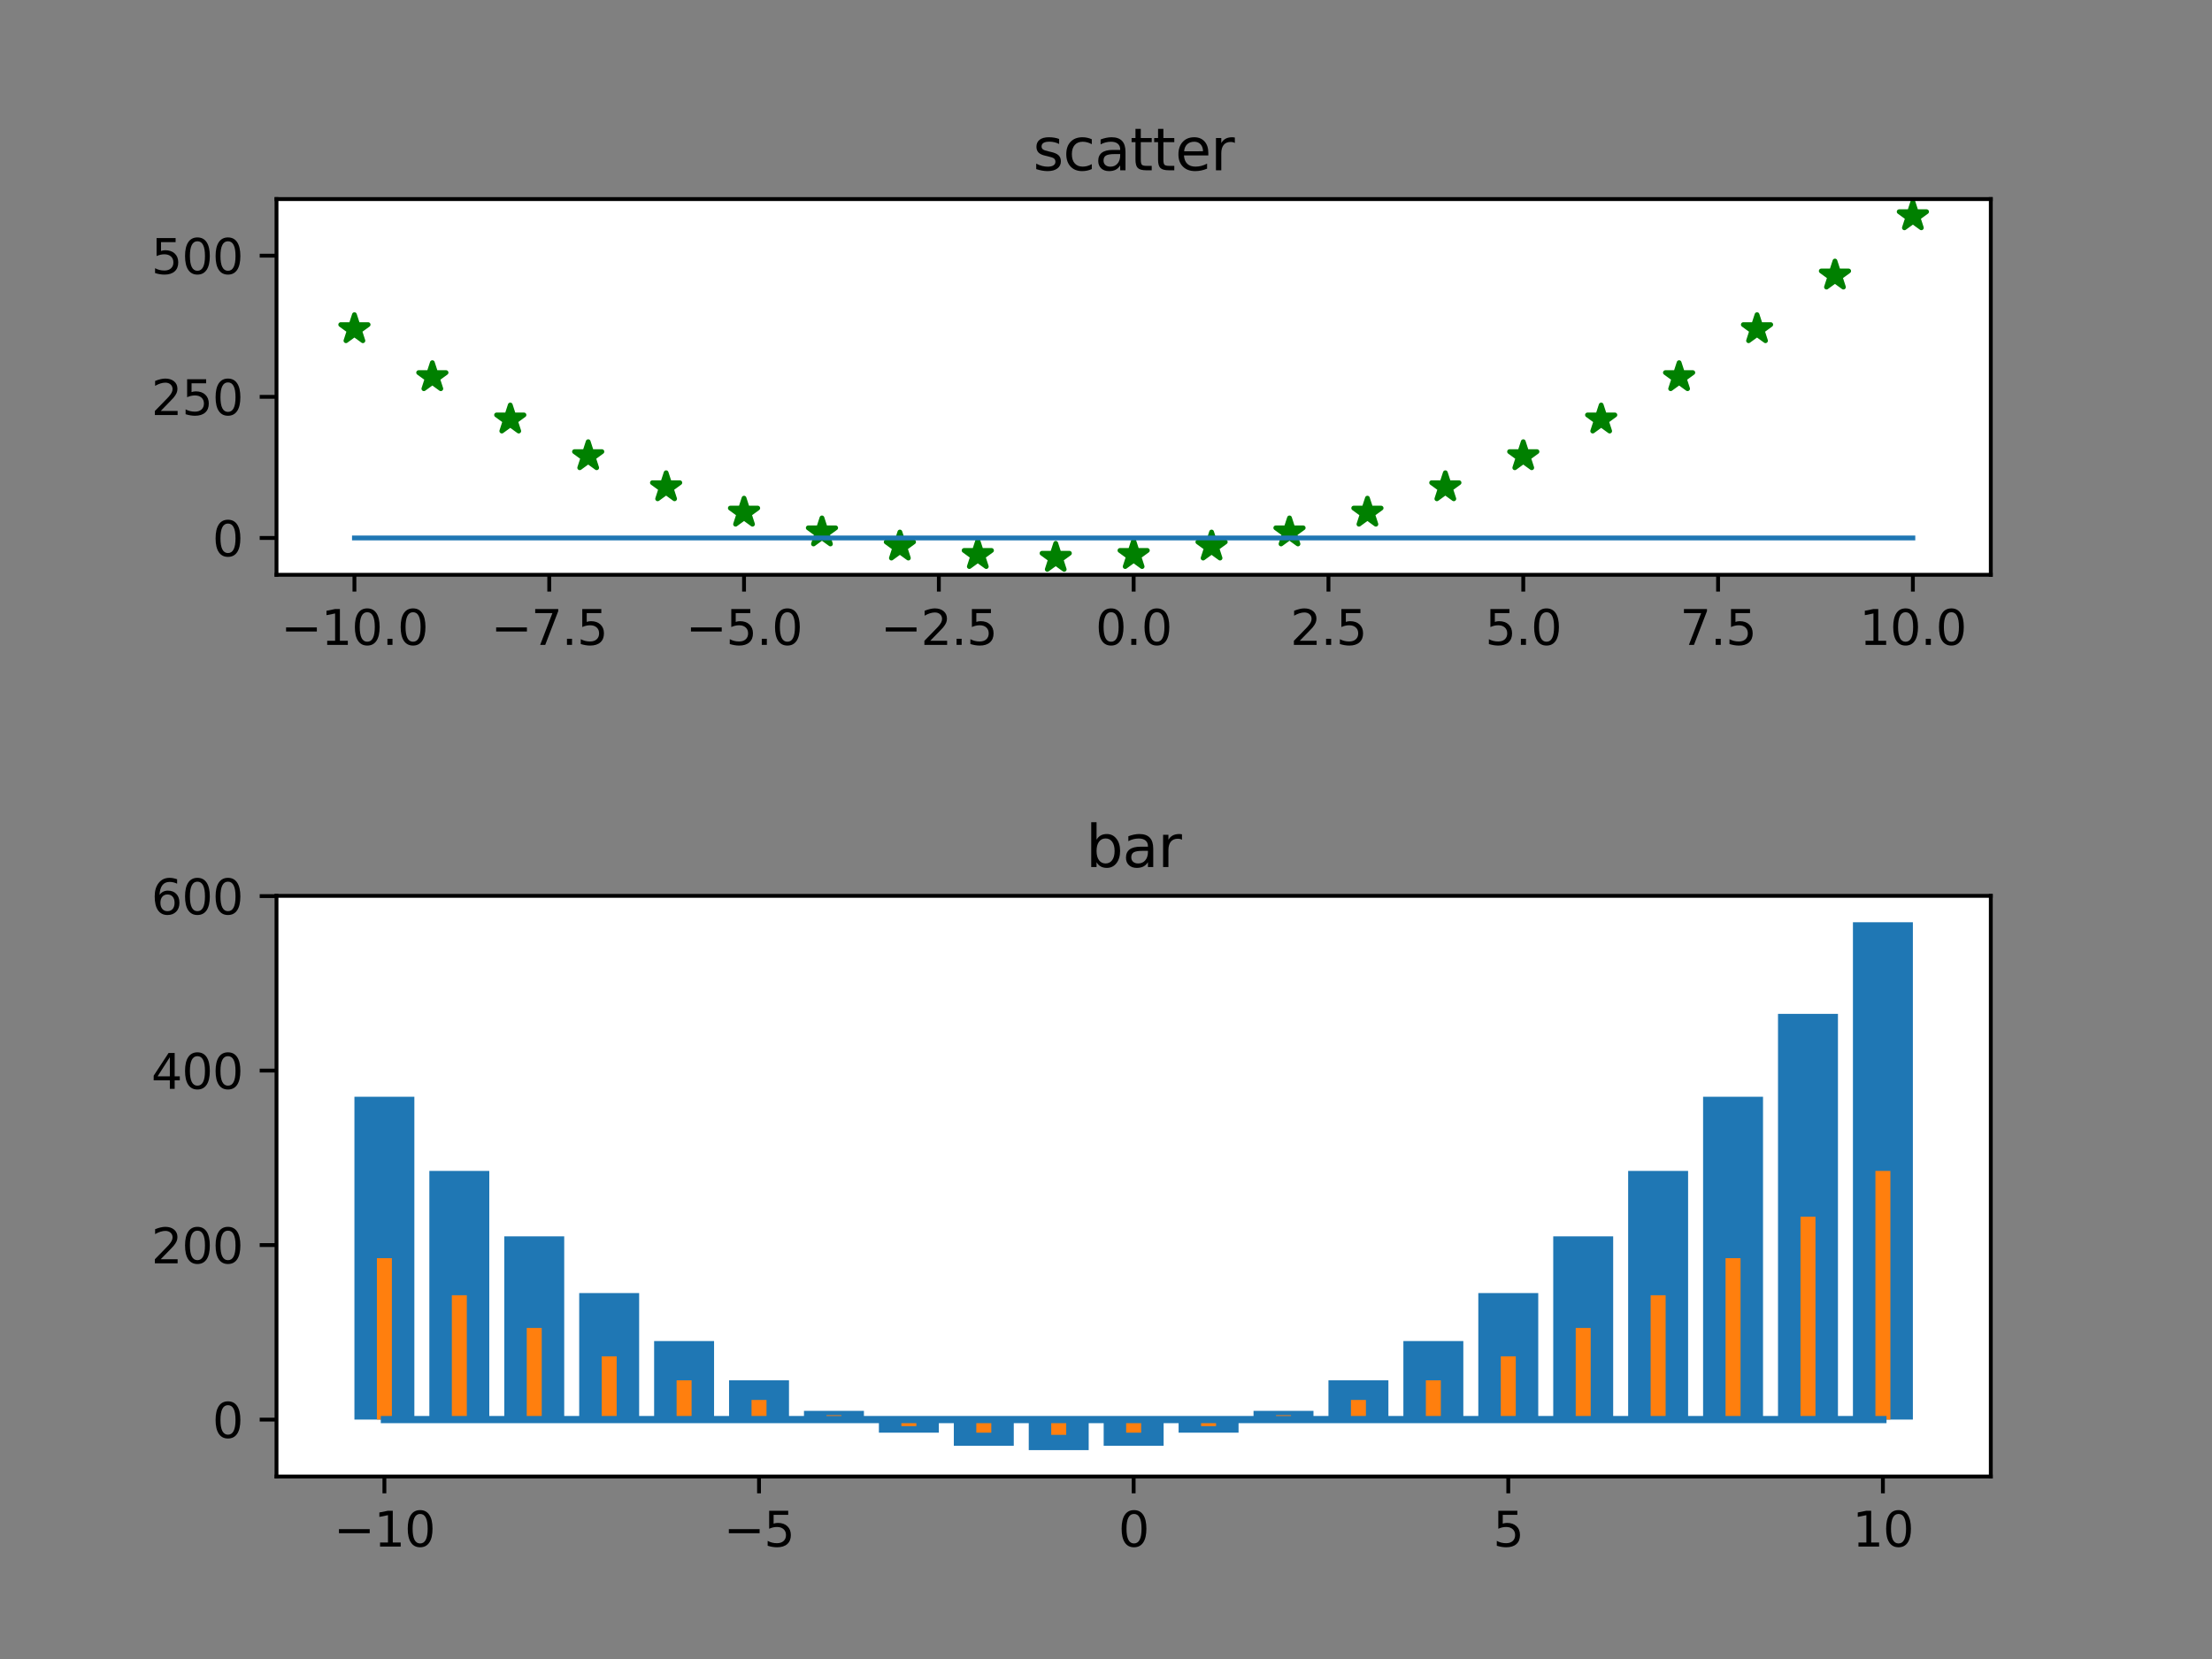 <?xml version="1.0" encoding="utf-8" standalone="no"?>
<!DOCTYPE svg PUBLIC "-//W3C//DTD SVG 1.1//EN"
  "http://www.w3.org/Graphics/SVG/1.1/DTD/svg11.dtd">
<svg xmlns:xlink="http://www.w3.org/1999/xlink" width="460.8pt" height="345.6pt" viewBox="0 0 460.8 345.6" xmlns="http://www.w3.org/2000/svg" version="1.1">
 <defs>
  <style type="text/css">*{stroke-linejoin: round; stroke-linecap: butt}</style>
 </defs>
 <g id="figure_1">
  <g id="patch_1">
   <path d="M 0 345.6 
L 460.8 345.6 
L 460.8 0 
L 0 0 
z
" style="fill: #808080"/>
  </g>
  <g id="axes_1">
   <g id="patch_2">
    <path d="M 57.6 119.74 
L 414.72 119.74 
L 414.72 41.472 
L 57.6 41.472 
z
" style="fill: #ffffff"/>
   </g>
   <g id="PathCollection_1">
    <defs>
     <path id="m7efe083b25" d="M 0 -3 
L -0.674 -0.927 
L -2.853 -0.927 
L -1.09 0.354 
L -1.763 2.427 
L -0 1.146 
L 1.763 2.427 
L 1.09 0.354 
L 2.853 -0.927 
L 0.674 -0.927 
z
" style="stroke: #008000"/>
    </defs>
    <g clip-path="url(#p7c8ee250b7)">
     <use xlink:href="#m7efe083b25" x="73.833" y="68.551" style="fill: #008000; stroke: #008000"/>
     <use xlink:href="#m7efe083b25" x="90.065" y="78.548" style="fill: #008000; stroke: #008000"/>
     <use xlink:href="#m7efe083b25" x="106.298" y="87.369" style="fill: #008000; stroke: #008000"/>
     <use xlink:href="#m7efe083b25" x="122.531" y="95.013" style="fill: #008000; stroke: #008000"/>
     <use xlink:href="#m7efe083b25" x="138.764" y="101.482" style="fill: #008000; stroke: #008000"/>
     <use xlink:href="#m7efe083b25" x="154.996" y="106.774" style="fill: #008000; stroke: #008000"/>
     <use xlink:href="#m7efe083b25" x="171.229" y="110.89" style="fill: #008000; stroke: #008000"/>
     <use xlink:href="#m7efe083b25" x="187.462" y="113.83" style="fill: #008000; stroke: #008000"/>
     <use xlink:href="#m7efe083b25" x="203.695" y="115.595" style="fill: #008000; stroke: #008000"/>
     <use xlink:href="#m7efe083b25" x="219.927" y="116.183" style="fill: #008000; stroke: #008000"/>
     <use xlink:href="#m7efe083b25" x="236.16" y="115.595" style="fill: #008000; stroke: #008000"/>
     <use xlink:href="#m7efe083b25" x="252.393" y="113.83" style="fill: #008000; stroke: #008000"/>
     <use xlink:href="#m7efe083b25" x="268.625" y="110.89" style="fill: #008000; stroke: #008000"/>
     <use xlink:href="#m7efe083b25" x="284.858" y="106.774" style="fill: #008000; stroke: #008000"/>
     <use xlink:href="#m7efe083b25" x="301.091" y="101.482" style="fill: #008000; stroke: #008000"/>
     <use xlink:href="#m7efe083b25" x="317.324" y="95.013" style="fill: #008000; stroke: #008000"/>
     <use xlink:href="#m7efe083b25" x="333.556" y="87.369" style="fill: #008000; stroke: #008000"/>
     <use xlink:href="#m7efe083b25" x="349.789" y="78.548" style="fill: #008000; stroke: #008000"/>
     <use xlink:href="#m7efe083b25" x="366.022" y="68.551" style="fill: #008000; stroke: #008000"/>
     <use xlink:href="#m7efe083b25" x="382.255" y="57.379" style="fill: #008000; stroke: #008000"/>
     <use xlink:href="#m7efe083b25" x="398.487" y="45.03" style="fill: #008000; stroke: #008000"/>
    </g>
   </g>
   <g id="matplotlib.axis_1">
    <g id="xtick_1">
     <g id="line2d_1">
      <defs>
       <path id="mc8c037ed81" d="M 0 0 
L 0 3.5 
" style="stroke: #000000; stroke-width: 0.8"/>
      </defs>
      <g>
       <use xlink:href="#mc8c037ed81" x="73.833" y="119.74" style="stroke: #000000; stroke-width: 0.8"/>
      </g>
     </g>
     <g id="text_1">
      <!-- −10.0 -->
      <g transform="translate(58.51 134.339) scale(0.1 -0.1)">
       <defs>
        <path id="DejaVuSans-2212" d="M 678 2272 
L 4684 2272 
L 4684 1741 
L 678 1741 
L 678 2272 
z
" transform="scale(0.016)"/>
        <path id="DejaVuSans-31" d="M 794 531 
L 1825 531 
L 1825 4091 
L 703 3866 
L 703 4441 
L 1819 4666 
L 2450 4666 
L 2450 531 
L 3481 531 
L 3481 0 
L 794 0 
L 794 531 
z
" transform="scale(0.016)"/>
        <path id="DejaVuSans-30" d="M 2034 4250 
Q 1547 4250 1301 3770 
Q 1056 3291 1056 2328 
Q 1056 1369 1301 889 
Q 1547 409 2034 409 
Q 2525 409 2770 889 
Q 3016 1369 3016 2328 
Q 3016 3291 2770 3770 
Q 2525 4250 2034 4250 
z
M 2034 4750 
Q 2819 4750 3233 4129 
Q 3647 3509 3647 2328 
Q 3647 1150 3233 529 
Q 2819 -91 2034 -91 
Q 1250 -91 836 529 
Q 422 1150 422 2328 
Q 422 3509 836 4129 
Q 1250 4750 2034 4750 
z
" transform="scale(0.016)"/>
        <path id="DejaVuSans-2e" d="M 684 794 
L 1344 794 
L 1344 0 
L 684 0 
L 684 794 
z
" transform="scale(0.016)"/>
       </defs>
       <use xlink:href="#DejaVuSans-2212"/>
       <use xlink:href="#DejaVuSans-31" x="83.789"/>
       <use xlink:href="#DejaVuSans-30" x="147.412"/>
       <use xlink:href="#DejaVuSans-2e" x="211.035"/>
       <use xlink:href="#DejaVuSans-30" x="242.822"/>
      </g>
     </g>
    </g>
    <g id="xtick_2">
     <g id="line2d_2">
      <g>
       <use xlink:href="#mc8c037ed81" x="114.415" y="119.74" style="stroke: #000000; stroke-width: 0.8"/>
      </g>
     </g>
     <g id="text_2">
      <!-- −7.5 -->
      <g transform="translate(102.273 134.339) scale(0.1 -0.1)">
       <defs>
        <path id="DejaVuSans-37" d="M 525 4666 
L 3525 4666 
L 3525 4397 
L 1831 0 
L 1172 0 
L 2766 4134 
L 525 4134 
L 525 4666 
z
" transform="scale(0.016)"/>
        <path id="DejaVuSans-35" d="M 691 4666 
L 3169 4666 
L 3169 4134 
L 1269 4134 
L 1269 2991 
Q 1406 3038 1543 3061 
Q 1681 3084 1819 3084 
Q 2600 3084 3056 2656 
Q 3513 2228 3513 1497 
Q 3513 744 3044 326 
Q 2575 -91 1722 -91 
Q 1428 -91 1123 -41 
Q 819 9 494 109 
L 494 744 
Q 775 591 1075 516 
Q 1375 441 1709 441 
Q 2250 441 2565 725 
Q 2881 1009 2881 1497 
Q 2881 1984 2565 2268 
Q 2250 2553 1709 2553 
Q 1456 2553 1204 2497 
Q 953 2441 691 2322 
L 691 4666 
z
" transform="scale(0.016)"/>
       </defs>
       <use xlink:href="#DejaVuSans-2212"/>
       <use xlink:href="#DejaVuSans-37" x="83.789"/>
       <use xlink:href="#DejaVuSans-2e" x="147.412"/>
       <use xlink:href="#DejaVuSans-35" x="179.199"/>
      </g>
     </g>
    </g>
    <g id="xtick_3">
     <g id="line2d_3">
      <g>
       <use xlink:href="#mc8c037ed81" x="154.996" y="119.74" style="stroke: #000000; stroke-width: 0.8"/>
      </g>
     </g>
     <g id="text_3">
      <!-- −5.0 -->
      <g transform="translate(142.855 134.339) scale(0.1 -0.1)">
       <use xlink:href="#DejaVuSans-2212"/>
       <use xlink:href="#DejaVuSans-35" x="83.789"/>
       <use xlink:href="#DejaVuSans-2e" x="147.412"/>
       <use xlink:href="#DejaVuSans-30" x="179.199"/>
      </g>
     </g>
    </g>
    <g id="xtick_4">
     <g id="line2d_4">
      <g>
       <use xlink:href="#mc8c037ed81" x="195.578" y="119.74" style="stroke: #000000; stroke-width: 0.8"/>
      </g>
     </g>
     <g id="text_4">
      <!-- −2.5 -->
      <g transform="translate(183.437 134.339) scale(0.1 -0.1)">
       <defs>
        <path id="DejaVuSans-32" d="M 1228 531 
L 3431 531 
L 3431 0 
L 469 0 
L 469 531 
Q 828 903 1448 1529 
Q 2069 2156 2228 2338 
Q 2531 2678 2651 2914 
Q 2772 3150 2772 3378 
Q 2772 3750 2511 3984 
Q 2250 4219 1831 4219 
Q 1534 4219 1204 4116 
Q 875 4013 500 3803 
L 500 4441 
Q 881 4594 1212 4672 
Q 1544 4750 1819 4750 
Q 2544 4750 2975 4387 
Q 3406 4025 3406 3419 
Q 3406 3131 3298 2873 
Q 3191 2616 2906 2266 
Q 2828 2175 2409 1742 
Q 1991 1309 1228 531 
z
" transform="scale(0.016)"/>
       </defs>
       <use xlink:href="#DejaVuSans-2212"/>
       <use xlink:href="#DejaVuSans-32" x="83.789"/>
       <use xlink:href="#DejaVuSans-2e" x="147.412"/>
       <use xlink:href="#DejaVuSans-35" x="179.199"/>
      </g>
     </g>
    </g>
    <g id="xtick_5">
     <g id="line2d_5">
      <g>
       <use xlink:href="#mc8c037ed81" x="236.16" y="119.74" style="stroke: #000000; stroke-width: 0.8"/>
      </g>
     </g>
     <g id="text_5">
      <!-- 0.0 -->
      <g transform="translate(228.208 134.339) scale(0.1 -0.1)">
       <use xlink:href="#DejaVuSans-30"/>
       <use xlink:href="#DejaVuSans-2e" x="63.623"/>
       <use xlink:href="#DejaVuSans-30" x="95.41"/>
      </g>
     </g>
    </g>
    <g id="xtick_6">
     <g id="line2d_6">
      <g>
       <use xlink:href="#mc8c037ed81" x="276.742" y="119.74" style="stroke: #000000; stroke-width: 0.8"/>
      </g>
     </g>
     <g id="text_6">
      <!-- 2.5 -->
      <g transform="translate(268.79 134.339) scale(0.1 -0.1)">
       <use xlink:href="#DejaVuSans-32"/>
       <use xlink:href="#DejaVuSans-2e" x="63.623"/>
       <use xlink:href="#DejaVuSans-35" x="95.41"/>
      </g>
     </g>
    </g>
    <g id="xtick_7">
     <g id="line2d_7">
      <g>
       <use xlink:href="#mc8c037ed81" x="317.324" y="119.74" style="stroke: #000000; stroke-width: 0.8"/>
      </g>
     </g>
     <g id="text_7">
      <!-- 5.0 -->
      <g transform="translate(309.372 134.339) scale(0.1 -0.1)">
       <use xlink:href="#DejaVuSans-35"/>
       <use xlink:href="#DejaVuSans-2e" x="63.623"/>
       <use xlink:href="#DejaVuSans-30" x="95.41"/>
      </g>
     </g>
    </g>
    <g id="xtick_8">
     <g id="line2d_8">
      <g>
       <use xlink:href="#mc8c037ed81" x="357.905" y="119.74" style="stroke: #000000; stroke-width: 0.8"/>
      </g>
     </g>
     <g id="text_8">
      <!-- 7.5 -->
      <g transform="translate(349.954 134.339) scale(0.1 -0.1)">
       <use xlink:href="#DejaVuSans-37"/>
       <use xlink:href="#DejaVuSans-2e" x="63.623"/>
       <use xlink:href="#DejaVuSans-35" x="95.41"/>
      </g>
     </g>
    </g>
    <g id="xtick_9">
     <g id="line2d_9">
      <g>
       <use xlink:href="#mc8c037ed81" x="398.487" y="119.74" style="stroke: #000000; stroke-width: 0.8"/>
      </g>
     </g>
     <g id="text_9">
      <!-- 10.0 -->
      <g transform="translate(387.354 134.339) scale(0.1 -0.1)">
       <use xlink:href="#DejaVuSans-31"/>
       <use xlink:href="#DejaVuSans-30" x="63.623"/>
       <use xlink:href="#DejaVuSans-2e" x="127.246"/>
       <use xlink:href="#DejaVuSans-30" x="159.033"/>
      </g>
     </g>
    </g>
   </g>
   <g id="matplotlib.axis_2">
    <g id="ytick_1">
     <g id="line2d_10">
      <defs>
       <path id="m0ed2699a6c" d="M 0 0 
L -3.5 0 
" style="stroke: #000000; stroke-width: 0.8"/>
      </defs>
      <g>
       <use xlink:href="#m0ed2699a6c" x="57.6" y="112.066" style="stroke: #000000; stroke-width: 0.8"/>
      </g>
     </g>
     <g id="text_10">
      <!-- 0 -->
      <g transform="translate(44.237 115.866) scale(0.1 -0.1)">
       <use xlink:href="#DejaVuSans-30"/>
      </g>
     </g>
    </g>
    <g id="ytick_2">
     <g id="line2d_11">
      <g>
       <use xlink:href="#m0ed2699a6c" x="57.6" y="82.664" style="stroke: #000000; stroke-width: 0.8"/>
      </g>
     </g>
     <g id="text_11">
      <!-- 250 -->
      <g transform="translate(31.512 86.463) scale(0.1 -0.1)">
       <use xlink:href="#DejaVuSans-32"/>
       <use xlink:href="#DejaVuSans-35" x="63.623"/>
       <use xlink:href="#DejaVuSans-30" x="127.246"/>
      </g>
     </g>
    </g>
    <g id="ytick_3">
     <g id="line2d_12">
      <g>
       <use xlink:href="#m0ed2699a6c" x="57.6" y="53.262" style="stroke: #000000; stroke-width: 0.8"/>
      </g>
     </g>
     <g id="text_12">
      <!-- 500 -->
      <g transform="translate(31.512 57.061) scale(0.1 -0.1)">
       <use xlink:href="#DejaVuSans-35"/>
       <use xlink:href="#DejaVuSans-30" x="63.623"/>
       <use xlink:href="#DejaVuSans-30" x="127.246"/>
      </g>
     </g>
    </g>
   </g>
   <g id="line2d_13">
    <path d="M 73.833 112.066 
L 90.065 112.066 
L 106.298 112.066 
L 122.531 112.066 
L 138.764 112.066 
L 154.996 112.066 
L 171.229 112.066 
L 187.462 112.066 
L 203.695 112.066 
L 219.927 112.066 
L 236.16 112.066 
L 252.393 112.066 
L 268.625 112.066 
L 284.858 112.066 
L 301.091 112.066 
L 317.324 112.066 
L 333.556 112.066 
L 349.789 112.066 
L 366.022 112.066 
L 382.255 112.066 
L 398.487 112.066 
" clip-path="url(#p7c8ee250b7)" style="fill: none; stroke: #1f77b4; stroke-linecap: square"/>
   </g>
   <g id="patch_3">
    <path d="M 57.6 119.74 
L 57.6 41.472 
" style="fill: none; stroke: #000000; stroke-width: 0.8; stroke-linejoin: miter; stroke-linecap: square"/>
   </g>
   <g id="patch_4">
    <path d="M 414.72 119.74 
L 414.72 41.472 
" style="fill: none; stroke: #000000; stroke-width: 0.8; stroke-linejoin: miter; stroke-linecap: square"/>
   </g>
   <g id="patch_5">
    <path d="M 57.6 119.74 
L 414.72 119.74 
" style="fill: none; stroke: #000000; stroke-width: 0.8; stroke-linejoin: miter; stroke-linecap: square"/>
   </g>
   <g id="patch_6">
    <path d="M 57.6 41.472 
L 414.72 41.472 
" style="fill: none; stroke: #000000; stroke-width: 0.8; stroke-linejoin: miter; stroke-linecap: square"/>
   </g>
   <g id="text_13">
    <!-- scatter -->
    <g transform="translate(215.196 35.472) scale(0.12 -0.12)">
     <defs>
      <path id="DejaVuSans-73" d="M 2834 3397 
L 2834 2853 
Q 2591 2978 2328 3040 
Q 2066 3103 1784 3103 
Q 1356 3103 1142 2972 
Q 928 2841 928 2578 
Q 928 2378 1081 2264 
Q 1234 2150 1697 2047 
L 1894 2003 
Q 2506 1872 2764 1633 
Q 3022 1394 3022 966 
Q 3022 478 2636 193 
Q 2250 -91 1575 -91 
Q 1294 -91 989 -36 
Q 684 19 347 128 
L 347 722 
Q 666 556 975 473 
Q 1284 391 1588 391 
Q 1994 391 2212 530 
Q 2431 669 2431 922 
Q 2431 1156 2273 1281 
Q 2116 1406 1581 1522 
L 1381 1569 
Q 847 1681 609 1914 
Q 372 2147 372 2553 
Q 372 3047 722 3315 
Q 1072 3584 1716 3584 
Q 2034 3584 2315 3537 
Q 2597 3491 2834 3397 
z
" transform="scale(0.016)"/>
      <path id="DejaVuSans-63" d="M 3122 3366 
L 3122 2828 
Q 2878 2963 2633 3030 
Q 2388 3097 2138 3097 
Q 1578 3097 1268 2742 
Q 959 2388 959 1747 
Q 959 1106 1268 751 
Q 1578 397 2138 397 
Q 2388 397 2633 464 
Q 2878 531 3122 666 
L 3122 134 
Q 2881 22 2623 -34 
Q 2366 -91 2075 -91 
Q 1284 -91 818 406 
Q 353 903 353 1747 
Q 353 2603 823 3093 
Q 1294 3584 2113 3584 
Q 2378 3584 2631 3529 
Q 2884 3475 3122 3366 
z
" transform="scale(0.016)"/>
      <path id="DejaVuSans-61" d="M 2194 1759 
Q 1497 1759 1228 1600 
Q 959 1441 959 1056 
Q 959 750 1161 570 
Q 1363 391 1709 391 
Q 2188 391 2477 730 
Q 2766 1069 2766 1631 
L 2766 1759 
L 2194 1759 
z
M 3341 1997 
L 3341 0 
L 2766 0 
L 2766 531 
Q 2569 213 2275 61 
Q 1981 -91 1556 -91 
Q 1019 -91 701 211 
Q 384 513 384 1019 
Q 384 1609 779 1909 
Q 1175 2209 1959 2209 
L 2766 2209 
L 2766 2266 
Q 2766 2663 2505 2880 
Q 2244 3097 1772 3097 
Q 1472 3097 1187 3025 
Q 903 2953 641 2809 
L 641 3341 
Q 956 3463 1253 3523 
Q 1550 3584 1831 3584 
Q 2591 3584 2966 3190 
Q 3341 2797 3341 1997 
z
" transform="scale(0.016)"/>
      <path id="DejaVuSans-74" d="M 1172 4494 
L 1172 3500 
L 2356 3500 
L 2356 3053 
L 1172 3053 
L 1172 1153 
Q 1172 725 1289 603 
Q 1406 481 1766 481 
L 2356 481 
L 2356 0 
L 1766 0 
Q 1100 0 847 248 
Q 594 497 594 1153 
L 594 3053 
L 172 3053 
L 172 3500 
L 594 3500 
L 594 4494 
L 1172 4494 
z
" transform="scale(0.016)"/>
      <path id="DejaVuSans-65" d="M 3597 1894 
L 3597 1613 
L 953 1613 
Q 991 1019 1311 708 
Q 1631 397 2203 397 
Q 2534 397 2845 478 
Q 3156 559 3463 722 
L 3463 178 
Q 3153 47 2828 -22 
Q 2503 -91 2169 -91 
Q 1331 -91 842 396 
Q 353 884 353 1716 
Q 353 2575 817 3079 
Q 1281 3584 2069 3584 
Q 2775 3584 3186 3129 
Q 3597 2675 3597 1894 
z
M 3022 2063 
Q 3016 2534 2758 2815 
Q 2500 3097 2075 3097 
Q 1594 3097 1305 2825 
Q 1016 2553 972 2059 
L 3022 2063 
z
" transform="scale(0.016)"/>
      <path id="DejaVuSans-72" d="M 2631 2963 
Q 2534 3019 2420 3045 
Q 2306 3072 2169 3072 
Q 1681 3072 1420 2755 
Q 1159 2438 1159 1844 
L 1159 0 
L 581 0 
L 581 3500 
L 1159 3500 
L 1159 2956 
Q 1341 3275 1631 3429 
Q 1922 3584 2338 3584 
Q 2397 3584 2469 3576 
Q 2541 3569 2628 3553 
L 2631 2963 
z
" transform="scale(0.016)"/>
     </defs>
     <use xlink:href="#DejaVuSans-73"/>
     <use xlink:href="#DejaVuSans-63" x="52.1"/>
     <use xlink:href="#DejaVuSans-61" x="107.08"/>
     <use xlink:href="#DejaVuSans-74" x="168.359"/>
     <use xlink:href="#DejaVuSans-74" x="207.568"/>
     <use xlink:href="#DejaVuSans-65" x="246.777"/>
     <use xlink:href="#DejaVuSans-72" x="308.301"/>
    </g>
   </g>
  </g>
  <g id="axes_2">
   <g id="patch_7">
    <path d="M 57.6 307.584 
L 414.72 307.584 
L 414.72 186.624 
L 57.6 186.624 
z
" style="fill: #ffffff"/>
   </g>
   <g id="patch_8">
    <path d="M 73.833 295.724 
L 86.319 295.724 
L 86.319 228.474 
L 73.833 228.474 
z
" clip-path="url(#p0b6180629e)" style="fill: #1f77b4"/>
   </g>
   <g id="patch_9">
    <path d="M 89.441 295.724 
L 101.928 295.724 
L 101.928 243.923 
L 89.441 243.923 
z
" clip-path="url(#p0b6180629e)" style="fill: #1f77b4"/>
   </g>
   <g id="patch_10">
    <path d="M 105.05 295.724 
L 117.536 295.724 
L 117.536 257.555 
L 105.05 257.555 
z
" clip-path="url(#p0b6180629e)" style="fill: #1f77b4"/>
   </g>
   <g id="patch_11">
    <path d="M 120.658 295.724 
L 133.145 295.724 
L 133.145 269.369 
L 120.658 269.369 
z
" clip-path="url(#p0b6180629e)" style="fill: #1f77b4"/>
   </g>
   <g id="patch_12">
    <path d="M 136.266 295.724 
L 148.753 295.724 
L 148.753 279.366 
L 136.266 279.366 
z
" clip-path="url(#p0b6180629e)" style="fill: #1f77b4"/>
   </g>
   <g id="patch_13">
    <path d="M 151.875 295.724 
L 164.361 295.724 
L 164.361 287.545 
L 151.875 287.545 
z
" clip-path="url(#p0b6180629e)" style="fill: #1f77b4"/>
   </g>
   <g id="patch_14">
    <path d="M 167.483 295.724 
L 179.97 295.724 
L 179.97 293.907 
L 167.483 293.907 
z
" clip-path="url(#p0b6180629e)" style="fill: #1f77b4"/>
   </g>
   <g id="patch_15">
    <path d="M 183.091 295.724 
L 195.578 295.724 
L 195.578 298.451 
L 183.091 298.451 
z
" clip-path="url(#p0b6180629e)" style="fill: #1f77b4"/>
   </g>
   <g id="patch_16">
    <path d="M 198.7 295.724 
L 211.187 295.724 
L 211.187 301.177 
L 198.7 301.177 
z
" clip-path="url(#p0b6180629e)" style="fill: #1f77b4"/>
   </g>
   <g id="patch_17">
    <path d="M 214.308 295.724 
L 226.795 295.724 
L 226.795 302.086 
L 214.308 302.086 
z
" clip-path="url(#p0b6180629e)" style="fill: #1f77b4"/>
   </g>
   <g id="patch_18">
    <path d="M 229.917 295.724 
L 242.403 295.724 
L 242.403 301.177 
L 229.917 301.177 
z
" clip-path="url(#p0b6180629e)" style="fill: #1f77b4"/>
   </g>
   <g id="patch_19">
    <path d="M 245.525 295.724 
L 258.012 295.724 
L 258.012 298.451 
L 245.525 298.451 
z
" clip-path="url(#p0b6180629e)" style="fill: #1f77b4"/>
   </g>
   <g id="patch_20">
    <path d="M 261.133 295.724 
L 273.62 295.724 
L 273.62 293.907 
L 261.133 293.907 
z
" clip-path="url(#p0b6180629e)" style="fill: #1f77b4"/>
   </g>
   <g id="patch_21">
    <path d="M 276.742 295.724 
L 289.229 295.724 
L 289.229 287.545 
L 276.742 287.545 
z
" clip-path="url(#p0b6180629e)" style="fill: #1f77b4"/>
   </g>
   <g id="patch_22">
    <path d="M 292.35 295.724 
L 304.837 295.724 
L 304.837 279.366 
L 292.35 279.366 
z
" clip-path="url(#p0b6180629e)" style="fill: #1f77b4"/>
   </g>
   <g id="patch_23">
    <path d="M 307.959 295.724 
L 320.445 295.724 
L 320.445 269.369 
L 307.959 269.369 
z
" clip-path="url(#p0b6180629e)" style="fill: #1f77b4"/>
   </g>
   <g id="patch_24">
    <path d="M 323.567 295.724 
L 336.054 295.724 
L 336.054 257.555 
L 323.567 257.555 
z
" clip-path="url(#p0b6180629e)" style="fill: #1f77b4"/>
   </g>
   <g id="patch_25">
    <path d="M 339.175 295.724 
L 351.662 295.724 
L 351.662 243.923 
L 339.175 243.923 
z
" clip-path="url(#p0b6180629e)" style="fill: #1f77b4"/>
   </g>
   <g id="patch_26">
    <path d="M 354.784 295.724 
L 367.27 295.724 
L 367.27 228.474 
L 354.784 228.474 
z
" clip-path="url(#p0b6180629e)" style="fill: #1f77b4"/>
   </g>
   <g id="patch_27">
    <path d="M 370.392 295.724 
L 382.879 295.724 
L 382.879 211.207 
L 370.392 211.207 
z
" clip-path="url(#p0b6180629e)" style="fill: #1f77b4"/>
   </g>
   <g id="patch_28">
    <path d="M 386.001 295.724 
L 398.487 295.724 
L 398.487 192.122 
L 386.001 192.122 
z
" clip-path="url(#p0b6180629e)" style="fill: #1f77b4"/>
   </g>
   <g id="patch_29">
    <path d="M 78.515 295.724 
L 81.637 295.724 
L 81.637 262.099 
L 78.515 262.099 
z
" clip-path="url(#p0b6180629e)" style="fill: #ff7f0e"/>
   </g>
   <g id="patch_30">
    <path d="M 94.124 295.724 
L 97.245 295.724 
L 97.245 269.824 
L 94.124 269.824 
z
" clip-path="url(#p0b6180629e)" style="fill: #ff7f0e"/>
   </g>
   <g id="patch_31">
    <path d="M 109.732 295.724 
L 112.854 295.724 
L 112.854 276.64 
L 109.732 276.64 
z
" clip-path="url(#p0b6180629e)" style="fill: #ff7f0e"/>
   </g>
   <g id="patch_32">
    <path d="M 125.34 295.724 
L 128.462 295.724 
L 128.462 282.547 
L 125.34 282.547 
z
" clip-path="url(#p0b6180629e)" style="fill: #ff7f0e"/>
   </g>
   <g id="patch_33">
    <path d="M 140.949 295.724 
L 144.07 295.724 
L 144.07 287.545 
L 140.949 287.545 
z
" clip-path="url(#p0b6180629e)" style="fill: #ff7f0e"/>
   </g>
   <g id="patch_34">
    <path d="M 156.557 295.724 
L 159.679 295.724 
L 159.679 291.635 
L 156.557 291.635 
z
" clip-path="url(#p0b6180629e)" style="fill: #ff7f0e"/>
   </g>
   <g id="patch_35">
    <path d="M 172.166 295.724 
L 175.287 295.724 
L 175.287 294.815 
L 172.166 294.815 
z
" clip-path="url(#p0b6180629e)" style="fill: #ff7f0e"/>
   </g>
   <g id="patch_36">
    <path d="M 187.774 295.724 
L 190.896 295.724 
L 190.896 297.087 
L 187.774 297.087 
z
" clip-path="url(#p0b6180629e)" style="fill: #ff7f0e"/>
   </g>
   <g id="patch_37">
    <path d="M 203.382 295.724 
L 206.504 295.724 
L 206.504 298.451 
L 203.382 298.451 
z
" clip-path="url(#p0b6180629e)" style="fill: #ff7f0e"/>
   </g>
   <g id="patch_38">
    <path d="M 218.991 295.724 
L 222.112 295.724 
L 222.112 298.905 
L 218.991 298.905 
z
" clip-path="url(#p0b6180629e)" style="fill: #ff7f0e"/>
   </g>
   <g id="patch_39">
    <path d="M 234.599 295.724 
L 237.721 295.724 
L 237.721 298.451 
L 234.599 298.451 
z
" clip-path="url(#p0b6180629e)" style="fill: #ff7f0e"/>
   </g>
   <g id="patch_40">
    <path d="M 250.208 295.724 
L 253.329 295.724 
L 253.329 297.087 
L 250.208 297.087 
z
" clip-path="url(#p0b6180629e)" style="fill: #ff7f0e"/>
   </g>
   <g id="patch_41">
    <path d="M 265.816 295.724 
L 268.938 295.724 
L 268.938 294.815 
L 265.816 294.815 
z
" clip-path="url(#p0b6180629e)" style="fill: #ff7f0e"/>
   </g>
   <g id="patch_42">
    <path d="M 281.424 295.724 
L 284.546 295.724 
L 284.546 291.635 
L 281.424 291.635 
z
" clip-path="url(#p0b6180629e)" style="fill: #ff7f0e"/>
   </g>
   <g id="patch_43">
    <path d="M 297.033 295.724 
L 300.154 295.724 
L 300.154 287.545 
L 297.033 287.545 
z
" clip-path="url(#p0b6180629e)" style="fill: #ff7f0e"/>
   </g>
   <g id="patch_44">
    <path d="M 312.641 295.724 
L 315.763 295.724 
L 315.763 282.547 
L 312.641 282.547 
z
" clip-path="url(#p0b6180629e)" style="fill: #ff7f0e"/>
   </g>
   <g id="patch_45">
    <path d="M 328.25 295.724 
L 331.371 295.724 
L 331.371 276.64 
L 328.25 276.64 
z
" clip-path="url(#p0b6180629e)" style="fill: #ff7f0e"/>
   </g>
   <g id="patch_46">
    <path d="M 343.858 295.724 
L 346.98 295.724 
L 346.98 269.824 
L 343.858 269.824 
z
" clip-path="url(#p0b6180629e)" style="fill: #ff7f0e"/>
   </g>
   <g id="patch_47">
    <path d="M 359.466 295.724 
L 362.588 295.724 
L 362.588 262.099 
L 359.466 262.099 
z
" clip-path="url(#p0b6180629e)" style="fill: #ff7f0e"/>
   </g>
   <g id="patch_48">
    <path d="M 375.075 295.724 
L 378.196 295.724 
L 378.196 253.466 
L 375.075 253.466 
z
" clip-path="url(#p0b6180629e)" style="fill: #ff7f0e"/>
   </g>
   <g id="patch_49">
    <path d="M 390.683 295.724 
L 393.805 295.724 
L 393.805 243.923 
L 390.683 243.923 
z
" clip-path="url(#p0b6180629e)" style="fill: #ff7f0e"/>
   </g>
   <g id="matplotlib.axis_3">
    <g id="xtick_10">
     <g id="line2d_14">
      <g>
       <use xlink:href="#mc8c037ed81" x="80.076" y="307.584" style="stroke: #000000; stroke-width: 0.8"/>
      </g>
     </g>
     <g id="text_14">
      <!-- −10 -->
      <g transform="translate(69.524 322.182) scale(0.1 -0.1)">
       <use xlink:href="#DejaVuSans-2212"/>
       <use xlink:href="#DejaVuSans-31" x="83.789"/>
       <use xlink:href="#DejaVuSans-30" x="147.412"/>
      </g>
     </g>
    </g>
    <g id="xtick_11">
     <g id="line2d_15">
      <g>
       <use xlink:href="#mc8c037ed81" x="158.118" y="307.584" style="stroke: #000000; stroke-width: 0.8"/>
      </g>
     </g>
     <g id="text_15">
      <!-- −5 -->
      <g transform="translate(150.747 322.182) scale(0.1 -0.1)">
       <use xlink:href="#DejaVuSans-2212"/>
       <use xlink:href="#DejaVuSans-35" x="83.789"/>
      </g>
     </g>
    </g>
    <g id="xtick_12">
     <g id="line2d_16">
      <g>
       <use xlink:href="#mc8c037ed81" x="236.16" y="307.584" style="stroke: #000000; stroke-width: 0.8"/>
      </g>
     </g>
     <g id="text_16">
      <!-- 0 -->
      <g transform="translate(232.979 322.182) scale(0.1 -0.1)">
       <use xlink:href="#DejaVuSans-30"/>
      </g>
     </g>
    </g>
    <g id="xtick_13">
     <g id="line2d_17">
      <g>
       <use xlink:href="#mc8c037ed81" x="314.202" y="307.584" style="stroke: #000000; stroke-width: 0.8"/>
      </g>
     </g>
     <g id="text_17">
      <!-- 5 -->
      <g transform="translate(311.021 322.182) scale(0.1 -0.1)">
       <use xlink:href="#DejaVuSans-35"/>
      </g>
     </g>
    </g>
    <g id="xtick_14">
     <g id="line2d_18">
      <g>
       <use xlink:href="#mc8c037ed81" x="392.244" y="307.584" style="stroke: #000000; stroke-width: 0.8"/>
      </g>
     </g>
     <g id="text_18">
      <!-- 10 -->
      <g transform="translate(385.881 322.182) scale(0.1 -0.1)">
       <use xlink:href="#DejaVuSans-31"/>
       <use xlink:href="#DejaVuSans-30" x="63.623"/>
      </g>
     </g>
    </g>
   </g>
   <g id="matplotlib.axis_4">
    <g id="ytick_4">
     <g id="line2d_19">
      <g>
       <use xlink:href="#m0ed2699a6c" x="57.6" y="295.724" style="stroke: #000000; stroke-width: 0.8"/>
      </g>
     </g>
     <g id="text_19">
      <!-- 0 -->
      <g transform="translate(44.237 299.524) scale(0.1 -0.1)">
       <use xlink:href="#DejaVuSans-30"/>
      </g>
     </g>
    </g>
    <g id="ytick_5">
     <g id="line2d_20">
      <g>
       <use xlink:href="#m0ed2699a6c" x="57.6" y="259.373" style="stroke: #000000; stroke-width: 0.8"/>
      </g>
     </g>
     <g id="text_20">
      <!-- 200 -->
      <g transform="translate(31.512 263.172) scale(0.1 -0.1)">
       <use xlink:href="#DejaVuSans-32"/>
       <use xlink:href="#DejaVuSans-30" x="63.623"/>
       <use xlink:href="#DejaVuSans-30" x="127.246"/>
      </g>
     </g>
    </g>
    <g id="ytick_6">
     <g id="line2d_21">
      <g>
       <use xlink:href="#m0ed2699a6c" x="57.6" y="223.021" style="stroke: #000000; stroke-width: 0.8"/>
      </g>
     </g>
     <g id="text_21">
      <!-- 400 -->
      <g transform="translate(31.512 226.82) scale(0.1 -0.1)">
       <defs>
        <path id="DejaVuSans-34" d="M 2419 4116 
L 825 1625 
L 2419 1625 
L 2419 4116 
z
M 2253 4666 
L 3047 4666 
L 3047 1625 
L 3713 1625 
L 3713 1100 
L 3047 1100 
L 3047 0 
L 2419 0 
L 2419 1100 
L 313 1100 
L 313 1709 
L 2253 4666 
z
" transform="scale(0.016)"/>
       </defs>
       <use xlink:href="#DejaVuSans-34"/>
       <use xlink:href="#DejaVuSans-30" x="63.623"/>
       <use xlink:href="#DejaVuSans-30" x="127.246"/>
      </g>
     </g>
    </g>
    <g id="ytick_7">
     <g id="line2d_22">
      <g>
       <use xlink:href="#m0ed2699a6c" x="57.6" y="186.669" style="stroke: #000000; stroke-width: 0.8"/>
      </g>
     </g>
     <g id="text_22">
      <!-- 600 -->
      <g transform="translate(31.512 190.469) scale(0.1 -0.1)">
       <defs>
        <path id="DejaVuSans-36" d="M 2113 2584 
Q 1688 2584 1439 2293 
Q 1191 2003 1191 1497 
Q 1191 994 1439 701 
Q 1688 409 2113 409 
Q 2538 409 2786 701 
Q 3034 994 3034 1497 
Q 3034 2003 2786 2293 
Q 2538 2584 2113 2584 
z
M 3366 4563 
L 3366 3988 
Q 3128 4100 2886 4159 
Q 2644 4219 2406 4219 
Q 1781 4219 1451 3797 
Q 1122 3375 1075 2522 
Q 1259 2794 1537 2939 
Q 1816 3084 2150 3084 
Q 2853 3084 3261 2657 
Q 3669 2231 3669 1497 
Q 3669 778 3244 343 
Q 2819 -91 2113 -91 
Q 1303 -91 875 529 
Q 447 1150 447 2328 
Q 447 3434 972 4092 
Q 1497 4750 2381 4750 
Q 2619 4750 2861 4703 
Q 3103 4656 3366 4563 
z
" transform="scale(0.016)"/>
       </defs>
       <use xlink:href="#DejaVuSans-36"/>
       <use xlink:href="#DejaVuSans-30" x="63.623"/>
       <use xlink:href="#DejaVuSans-30" x="127.246"/>
      </g>
     </g>
    </g>
   </g>
   <g id="line2d_23">
    <path d="M 80.076 295.724 
L 95.684 295.724 
L 111.293 295.724 
L 126.901 295.724 
L 142.51 295.724 
L 158.118 295.724 
L 173.726 295.724 
L 189.335 295.724 
L 204.943 295.724 
L 220.552 295.724 
L 236.16 295.724 
L 251.768 295.724 
L 267.377 295.724 
L 282.985 295.724 
L 298.594 295.724 
L 314.202 295.724 
L 329.81 295.724 
L 345.419 295.724 
L 361.027 295.724 
L 376.636 295.724 
L 392.244 295.724 
" clip-path="url(#p0b6180629e)" style="fill: none; stroke: #1f77b4; stroke-width: 1.5; stroke-linecap: square"/>
   </g>
   <g id="patch_50">
    <path d="M 57.6 307.584 
L 57.6 186.624 
" style="fill: none; stroke: #000000; stroke-width: 0.8; stroke-linejoin: miter; stroke-linecap: square"/>
   </g>
   <g id="patch_51">
    <path d="M 414.72 307.584 
L 414.72 186.624 
" style="fill: none; stroke: #000000; stroke-width: 0.8; stroke-linejoin: miter; stroke-linecap: square"/>
   </g>
   <g id="patch_52">
    <path d="M 57.6 307.584 
L 414.72 307.584 
" style="fill: none; stroke: #000000; stroke-width: 0.8; stroke-linejoin: miter; stroke-linecap: square"/>
   </g>
   <g id="patch_53">
    <path d="M 57.6 186.624 
L 414.72 186.624 
" style="fill: none; stroke: #000000; stroke-width: 0.8; stroke-linejoin: miter; stroke-linecap: square"/>
   </g>
   <g id="text_23">
    <!-- bar -->
    <g transform="translate(226.208 180.624) scale(0.12 -0.12)">
     <defs>
      <path id="DejaVuSans-62" d="M 3116 1747 
Q 3116 2381 2855 2742 
Q 2594 3103 2138 3103 
Q 1681 3103 1420 2742 
Q 1159 2381 1159 1747 
Q 1159 1113 1420 752 
Q 1681 391 2138 391 
Q 2594 391 2855 752 
Q 3116 1113 3116 1747 
z
M 1159 2969 
Q 1341 3281 1617 3432 
Q 1894 3584 2278 3584 
Q 2916 3584 3314 3078 
Q 3713 2572 3713 1747 
Q 3713 922 3314 415 
Q 2916 -91 2278 -91 
Q 1894 -91 1617 61 
Q 1341 213 1159 525 
L 1159 0 
L 581 0 
L 581 4863 
L 1159 4863 
L 1159 2969 
z
" transform="scale(0.016)"/>
     </defs>
     <use xlink:href="#DejaVuSans-62"/>
     <use xlink:href="#DejaVuSans-61" x="63.477"/>
     <use xlink:href="#DejaVuSans-72" x="124.756"/>
    </g>
   </g>
  </g>
 </g>
 <defs>
  <clipPath id="p7c8ee250b7">
   <rect x="57.6" y="41.472" width="357.12" height="78.268"/>
  </clipPath>
  <clipPath id="p0b6180629e">
   <rect x="57.6" y="186.624" width="357.12" height="120.96"/>
  </clipPath>
 </defs>
</svg>
